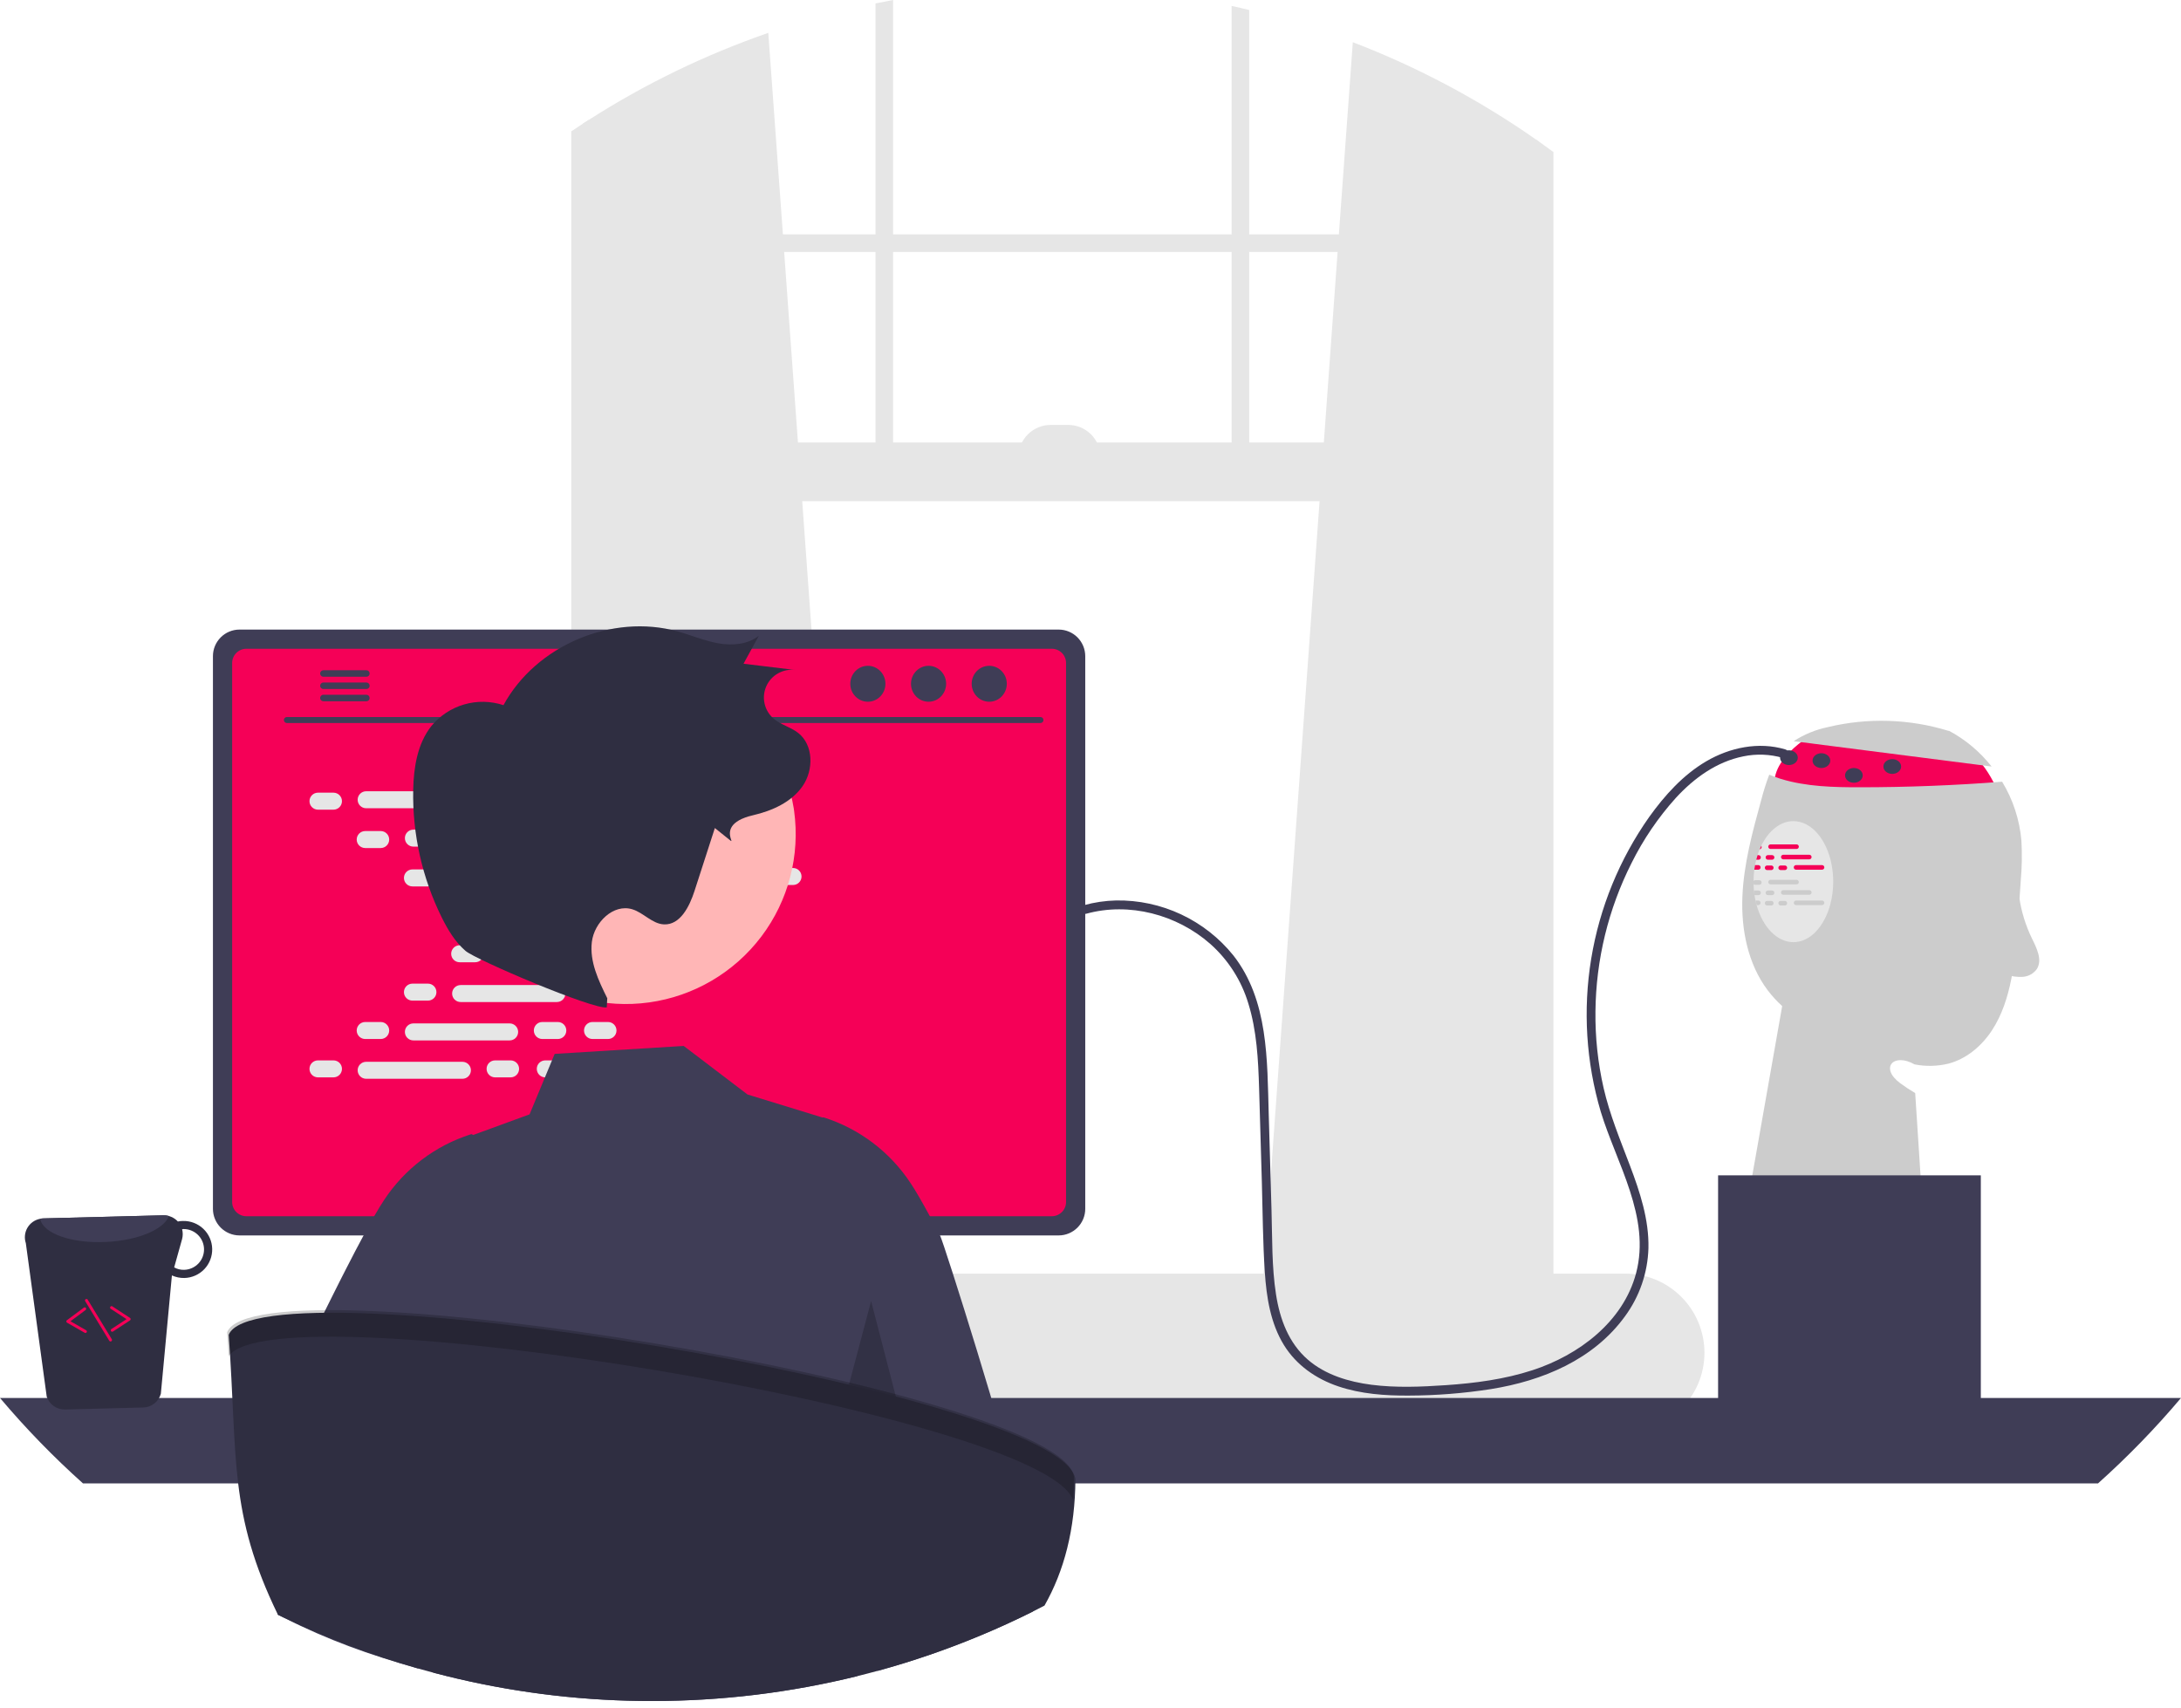 <svg width="120" height="94" viewBox="0 0 120 94" fill="none" xmlns="http://www.w3.org/2000/svg">
<g clip-path="url(#clip0_397_268)">
<path d="M99.788 40.366C99.788 40.366 96.967 41.935 97.779 43.721C98.591 45.508 110.123 44.046 110.123 44.046C110.123 44.046 109.311 41.61 107.849 41.123C106.387 40.635 99.788 40.366 99.788 40.366Z" fill="#F50057"/>
<path d="M98.688 40.784C99.255 40.415 99.886 40.155 100.547 40.015C102.755 39.48 105.066 39.552 107.235 40.224L107.196 40.191C108.12 40.679 108.932 41.356 109.578 42.178L98.688 40.784Z" fill="#CCCCCC"/>
<path d="M111.182 48.467C111.143 49.05 111.104 49.633 111.065 50.215C111.012 51.434 110.879 52.648 110.667 53.85C110.469 54.855 110.154 55.853 109.59 56.709C109.027 57.563 108.19 58.27 107.199 58.529C106.591 58.675 105.959 58.689 105.344 58.57C104.186 57.912 103.402 58.754 104.558 59.609C104.821 59.803 105.093 59.983 105.375 60.147L105.9 68.247L96.155 66.135L98.057 55.361C97.765 55.096 97.499 54.805 97.261 54.492C96.171 53.044 95.796 51.159 95.867 49.349C95.94 47.538 96.423 45.773 96.902 44.027C97.024 43.553 97.171 43.086 97.344 42.628C97.556 42.716 97.772 42.796 97.992 42.862C99.393 43.288 100.883 43.322 102.348 43.32C104.955 43.319 107.558 43.217 110.159 43.015C110.756 43.999 111.119 45.107 111.219 46.254C111.261 46.991 111.249 47.731 111.182 48.467Z" fill="#CCCCCC"/>
<path d="M69.502 70.455L84.504 71.787L84.665 71.802V7.785C84.612 7.747 84.558 7.71 84.504 7.673C81.378 5.486 77.995 3.689 74.433 2.323L73.666 12.896L73.596 13.864L72.838 24.35L72.604 27.576L69.529 70.082L69.502 70.455Z" fill="#E6E6E6"/>
<path d="M32.4 6.593C32.292 6.661 32.185 6.729 32.078 6.801V71.802L32.4 71.772L47.24 70.455L47.212 70.082L44.138 27.576L43.904 24.35L43.145 13.864L43.076 12.896L42.272 1.808C38.805 3.01 35.491 4.616 32.4 6.593Z" fill="#E6E6E6"/>
<path d="M32.078 6.801C31.862 6.94 31.646 7.083 31.433 7.228V72.688C31.433 74.324 32.403 75.695 33.699 76.044C33.911 76.101 34.129 76.13 34.349 76.13H82.555C82.774 76.13 82.992 76.101 83.204 76.044C83.685 75.91 84.122 75.649 84.467 75.287C85.126 74.583 85.485 73.652 85.471 72.688V8.366C85.204 8.17 84.936 7.975 84.665 7.785C84.612 7.747 84.558 7.71 84.504 7.673V72.688C84.505 72.899 84.48 73.109 84.43 73.314C84.201 74.28 83.445 74.988 82.555 74.988H34.349C33.274 74.988 32.4 73.957 32.4 72.688V6.593C32.293 6.661 32.185 6.729 32.078 6.801Z" fill="#E6E6E6"/>
<path d="M84.988 12.897H31.916V13.865H84.988V12.897Z" fill="#E6E6E6"/>
<path d="M68.733 0.551C68.412 0.471 68.09 0.396 67.765 0.326V26.608H68.733V0.551Z" fill="#E6E6E6"/>
<path d="M49.139 0C48.816 0.06 48.492 0.122 48.171 0.188V26.608H49.139V0Z" fill="#E6E6E6"/>
<path d="M21.511 74.436C21.511 74.992 21.617 75.542 21.825 76.057C21.904 76.257 21.999 76.45 22.109 76.635C22.25 76.877 22.415 77.104 22.599 77.314C23.007 77.779 23.51 78.152 24.073 78.407C24.637 78.662 25.249 78.794 25.867 78.794H89.424C90.58 78.794 91.688 78.335 92.504 77.518C93.322 76.701 93.78 75.593 93.78 74.438C93.78 73.282 93.322 72.174 92.504 71.357C91.688 70.54 90.58 70.082 89.424 70.082H25.867C24.713 70.083 23.605 70.542 22.789 71.358C21.972 72.174 21.513 73.281 21.511 74.436Z" fill="#E6E6E6"/>
<path d="M31.916 27.576L84.665 27.576V24.35L31.916 24.35V27.576Z" fill="#E6E6E6"/>
<path d="M60.549 25.157H56.032C56.032 24.924 56.078 24.693 56.167 24.478C56.257 24.262 56.387 24.067 56.552 23.902C56.717 23.737 56.912 23.606 57.128 23.517C57.343 23.428 57.574 23.382 57.807 23.382H58.775C59.245 23.382 59.697 23.569 60.029 23.902C60.362 24.235 60.549 24.686 60.549 25.157Z" fill="#E6E6E6"/>
<path d="M0 76.924C1.411 78.596 2.937 80.167 4.567 81.626H115.433C117.063 80.167 118.589 78.596 120 76.924H0Z" fill="#3F3D56"/>
<path d="M30.074 61.2V77.858H41.744V61.2C41.744 61.081 41.706 60.964 41.635 60.867C41.564 60.771 41.464 60.7 41.349 60.664C41.295 60.647 41.239 60.638 41.182 60.638H30.637C30.564 60.638 30.49 60.653 30.422 60.681C30.354 60.709 30.291 60.75 30.239 60.803C30.187 60.855 30.145 60.917 30.117 60.985C30.089 61.053 30.074 61.126 30.074 61.2ZM34.628 66.924C34.631 66.596 34.764 66.282 34.997 66.051C35.23 65.819 35.545 65.69 35.874 65.69C36.202 65.69 36.517 65.819 36.751 66.051C36.984 66.282 37.117 66.596 37.12 66.924V68.857C37.118 69.186 36.986 69.501 36.753 69.734C36.519 69.966 36.203 70.096 35.874 70.096C35.545 70.096 35.229 69.966 34.995 69.734C34.762 69.501 34.63 69.186 34.628 68.857V66.924Z" fill="#2F2E41"/>
<path d="M30.038 77.325V78.932C30.038 79.015 30.072 79.095 30.13 79.154C30.189 79.213 30.268 79.246 30.352 79.247H41.466C41.55 79.246 41.629 79.213 41.688 79.154C41.747 79.095 41.78 79.015 41.78 78.932V77.325H30.038Z" fill="#3F3D56"/>
<path d="M11.716 36.103V66.518C11.716 66.906 11.87 67.277 12.144 67.551C12.418 67.825 12.79 67.98 13.177 67.98H58.249C58.637 67.98 59.008 67.825 59.282 67.551C59.556 67.277 59.711 66.906 59.711 66.518V36.103C59.71 35.716 59.556 35.345 59.282 35.071C59.008 34.797 58.636 34.643 58.249 34.643H13.177C12.79 34.643 12.419 34.797 12.145 35.071C11.871 35.345 11.716 35.716 11.716 36.103Z" fill="#3F3D56"/>
<path d="M12.773 36.481V66.143C12.773 66.35 12.856 66.548 13.002 66.695C13.149 66.841 13.347 66.924 13.554 66.924H57.874C58.081 66.924 58.279 66.841 58.426 66.695C58.572 66.548 58.655 66.35 58.655 66.143V36.481C58.655 36.274 58.573 36.075 58.426 35.928C58.28 35.782 58.081 35.699 57.874 35.699H13.554C13.347 35.699 13.148 35.782 13.002 35.928C12.855 36.075 12.773 36.274 12.773 36.481Z" fill="#F50057"/>
<path d="M21.81 79.625C21.855 79.682 21.912 79.728 21.978 79.759C22.043 79.79 22.114 79.806 22.187 79.806H48.554C48.626 79.806 48.697 79.789 48.763 79.758C48.828 79.727 48.885 79.682 48.93 79.626C48.976 79.57 49.008 79.505 49.025 79.435C49.042 79.365 49.043 79.291 49.028 79.221L48.619 77.277C48.602 77.198 48.566 77.124 48.513 77.062C48.46 77.001 48.393 76.953 48.317 76.924C48.262 76.903 48.204 76.892 48.145 76.892H22.594C22.535 76.892 22.477 76.903 22.422 76.924C22.346 76.953 22.279 77.001 22.226 77.062C22.174 77.124 22.137 77.198 22.12 77.277L21.711 79.221C21.696 79.291 21.698 79.364 21.715 79.434C21.732 79.504 21.764 79.57 21.81 79.625Z" fill="#2F2E41"/>
<path d="M47.225 77.729H47.878C47.922 77.729 47.958 77.694 47.958 77.65V77.321C47.958 77.278 47.922 77.242 47.878 77.242H47.225C47.181 77.242 47.145 77.278 47.145 77.321V77.65C47.145 77.694 47.181 77.729 47.225 77.729Z" fill="#3F3D56"/>
<path d="M45.601 77.729H46.254C46.298 77.729 46.333 77.694 46.333 77.65V77.321C46.333 77.278 46.298 77.242 46.254 77.242H45.601C45.557 77.242 45.521 77.278 45.521 77.321V77.65C45.521 77.694 45.557 77.729 45.601 77.729Z" fill="#3F3D56"/>
<path d="M43.976 77.729H44.63C44.674 77.729 44.709 77.694 44.709 77.65V77.321C44.709 77.278 44.674 77.242 44.63 77.242H43.976C43.933 77.242 43.897 77.278 43.897 77.321V77.65C43.897 77.694 43.933 77.729 43.976 77.729Z" fill="#3F3D56"/>
<path d="M42.352 77.729H43.006C43.05 77.729 43.085 77.694 43.085 77.65V77.321C43.085 77.278 43.05 77.242 43.006 77.242H42.352C42.308 77.242 42.273 77.278 42.273 77.321V77.65C42.273 77.694 42.308 77.729 42.352 77.729Z" fill="#3F3D56"/>
<path d="M40.728 77.729H41.382C41.425 77.729 41.461 77.694 41.461 77.65V77.321C41.461 77.278 41.425 77.242 41.382 77.242H40.728C40.684 77.242 40.649 77.278 40.649 77.321V77.65C40.649 77.694 40.684 77.729 40.728 77.729Z" fill="#3F3D56"/>
<path d="M39.104 77.729H39.757C39.801 77.729 39.837 77.694 39.837 77.65V77.321C39.837 77.278 39.801 77.242 39.757 77.242H39.104C39.06 77.242 39.024 77.278 39.024 77.321V77.65C39.024 77.694 39.06 77.729 39.104 77.729Z" fill="#3F3D56"/>
<path d="M37.48 77.729H38.133C38.177 77.729 38.212 77.694 38.212 77.65V77.321C38.212 77.278 38.177 77.242 38.133 77.242H37.48C37.436 77.242 37.4 77.278 37.4 77.321V77.65C37.4 77.694 37.436 77.729 37.48 77.729Z" fill="#3F3D56"/>
<path d="M35.855 77.729H36.509C36.553 77.729 36.588 77.694 36.588 77.65V77.321C36.588 77.278 36.553 77.242 36.509 77.242H35.855C35.812 77.242 35.776 77.278 35.776 77.321V77.65C35.776 77.694 35.812 77.729 35.855 77.729Z" fill="#3F3D56"/>
<path d="M34.231 77.729H34.885C34.928 77.729 34.964 77.694 34.964 77.65V77.321C34.964 77.278 34.928 77.242 34.885 77.242H34.231C34.187 77.242 34.152 77.278 34.152 77.321V77.65C34.152 77.694 34.187 77.729 34.231 77.729Z" fill="#3F3D56"/>
<path d="M32.607 77.729H33.26C33.304 77.729 33.34 77.694 33.34 77.65V77.321C33.34 77.278 33.304 77.242 33.26 77.242H32.607C32.563 77.242 32.528 77.278 32.528 77.321V77.65C32.528 77.694 32.563 77.729 32.607 77.729Z" fill="#3F3D56"/>
<path d="M30.983 77.729H31.636C31.68 77.729 31.715 77.694 31.715 77.65V77.321C31.715 77.278 31.68 77.242 31.636 77.242H30.983C30.939 77.242 30.903 77.278 30.903 77.321V77.65C30.903 77.694 30.939 77.729 30.983 77.729Z" fill="#3F3D56"/>
<path d="M29.358 77.729H30.012C30.056 77.729 30.091 77.694 30.091 77.65V77.321C30.091 77.278 30.056 77.242 30.012 77.242H29.358C29.315 77.242 29.279 77.278 29.279 77.321V77.65C29.279 77.694 29.315 77.729 29.358 77.729Z" fill="#3F3D56"/>
<path d="M27.734 77.729H28.388C28.431 77.729 28.467 77.694 28.467 77.65V77.321C28.467 77.278 28.431 77.242 28.388 77.242H27.734C27.69 77.242 27.655 77.278 27.655 77.321V77.65C27.655 77.694 27.69 77.729 27.734 77.729Z" fill="#3F3D56"/>
<path d="M26.11 77.729H26.764C26.807 77.729 26.843 77.694 26.843 77.65V77.321C26.843 77.278 26.807 77.242 26.764 77.242H26.11C26.066 77.242 26.031 77.278 26.031 77.321V77.65C26.031 77.694 26.066 77.729 26.11 77.729Z" fill="#3F3D56"/>
<path d="M24.486 77.729H25.139C25.183 77.729 25.219 77.694 25.219 77.65V77.321C25.219 77.278 25.183 77.242 25.139 77.242H24.486C24.442 77.242 24.407 77.278 24.407 77.321V77.65C24.407 77.694 24.442 77.729 24.486 77.729Z" fill="#3F3D56"/>
<path d="M22.862 77.729H23.515C23.559 77.729 23.595 77.694 23.595 77.65V77.321C23.595 77.278 23.559 77.242 23.515 77.242H22.862C22.818 77.242 22.782 77.278 22.782 77.321V77.65C22.782 77.694 22.818 77.729 22.862 77.729Z" fill="#3F3D56"/>
<path d="M47.244 78.541H47.898C47.941 78.541 47.977 78.506 47.977 78.462V78.133C47.977 78.09 47.941 78.054 47.898 78.054H47.244C47.2 78.054 47.165 78.09 47.165 78.133V78.462C47.165 78.506 47.2 78.541 47.244 78.541Z" fill="#3F3D56"/>
<path d="M45.62 78.541H46.273C46.317 78.541 46.352 78.506 46.352 78.462V78.133C46.352 78.09 46.317 78.054 46.273 78.054H45.62C45.576 78.054 45.54 78.09 45.54 78.133V78.462C45.54 78.506 45.576 78.541 45.62 78.541Z" fill="#3F3D56"/>
<path d="M43.996 78.541H44.649C44.693 78.541 44.728 78.506 44.728 78.462V78.133C44.728 78.09 44.693 78.054 44.649 78.054H43.996C43.952 78.054 43.916 78.09 43.916 78.133V78.462C43.916 78.506 43.952 78.541 43.996 78.541Z" fill="#3F3D56"/>
<path d="M42.371 78.541H43.025C43.069 78.541 43.104 78.506 43.104 78.462V78.133C43.104 78.09 43.069 78.054 43.025 78.054H42.371C42.328 78.054 42.292 78.09 42.292 78.133V78.462C42.292 78.506 42.328 78.541 42.371 78.541Z" fill="#3F3D56"/>
<path d="M40.747 78.541H41.401C41.444 78.541 41.48 78.506 41.48 78.462V78.133C41.48 78.09 41.444 78.054 41.401 78.054H40.747C40.703 78.054 40.668 78.09 40.668 78.133V78.462C40.668 78.506 40.703 78.541 40.747 78.541Z" fill="#3F3D56"/>
<path d="M39.123 78.541H39.776C39.82 78.541 39.856 78.506 39.856 78.462V78.133C39.856 78.09 39.82 78.054 39.776 78.054H39.123C39.079 78.054 39.044 78.09 39.044 78.133V78.462C39.044 78.506 39.079 78.541 39.123 78.541Z" fill="#3F3D56"/>
<path d="M37.499 78.541H38.152C38.196 78.541 38.232 78.506 38.232 78.462V78.133C38.232 78.09 38.196 78.054 38.152 78.054H37.499C37.455 78.054 37.419 78.09 37.419 78.133V78.462C37.419 78.506 37.455 78.541 37.499 78.541Z" fill="#3F3D56"/>
<path d="M35.874 78.541H36.528C36.572 78.541 36.607 78.506 36.607 78.462V78.133C36.607 78.09 36.572 78.054 36.528 78.054H35.874C35.831 78.054 35.795 78.09 35.795 78.133V78.462C35.795 78.506 35.831 78.541 35.874 78.541Z" fill="#3F3D56"/>
<path d="M34.25 78.541H34.904C34.948 78.541 34.983 78.506 34.983 78.462V78.133C34.983 78.09 34.948 78.054 34.904 78.054H34.25C34.206 78.054 34.171 78.09 34.171 78.133V78.462C34.171 78.506 34.206 78.541 34.25 78.541Z" fill="#3F3D56"/>
<path d="M32.626 78.541H33.28C33.323 78.541 33.359 78.506 33.359 78.462V78.133C33.359 78.09 33.323 78.054 33.28 78.054H32.626C32.582 78.054 32.547 78.09 32.547 78.133V78.462C32.547 78.506 32.582 78.541 32.626 78.541Z" fill="#3F3D56"/>
<path d="M31.002 78.541H31.655C31.699 78.541 31.735 78.506 31.735 78.462V78.133C31.735 78.09 31.699 78.054 31.655 78.054H31.002C30.958 78.054 30.923 78.09 30.923 78.133V78.462C30.923 78.506 30.958 78.541 31.002 78.541Z" fill="#3F3D56"/>
<path d="M29.378 78.541H30.031C30.075 78.541 30.11 78.506 30.11 78.462V78.133C30.11 78.09 30.075 78.054 30.031 78.054H29.378C29.334 78.054 29.298 78.09 29.298 78.133V78.462C29.298 78.506 29.334 78.541 29.378 78.541Z" fill="#3F3D56"/>
<path d="M27.753 78.541H28.407C28.451 78.541 28.486 78.506 28.486 78.462V78.133C28.486 78.09 28.451 78.054 28.407 78.054H27.753C27.71 78.054 27.674 78.09 27.674 78.133V78.462C27.674 78.506 27.71 78.541 27.753 78.541Z" fill="#3F3D56"/>
<path d="M26.129 78.541H26.783C26.827 78.541 26.862 78.506 26.862 78.462V78.133C26.862 78.09 26.827 78.054 26.783 78.054H26.129C26.085 78.054 26.05 78.09 26.05 78.133V78.462C26.05 78.506 26.085 78.541 26.129 78.541Z" fill="#3F3D56"/>
<path d="M24.505 78.541H25.159C25.202 78.541 25.238 78.506 25.238 78.462V78.133C25.238 78.09 25.202 78.054 25.159 78.054H24.505C24.461 78.054 24.426 78.09 24.426 78.133V78.462C24.426 78.506 24.461 78.541 24.505 78.541Z" fill="#3F3D56"/>
<path d="M22.881 78.541H23.534C23.578 78.541 23.614 78.506 23.614 78.462V78.133C23.614 78.09 23.578 78.054 23.534 78.054H22.881C22.837 78.054 22.802 78.09 22.802 78.133V78.462C22.802 78.506 22.837 78.541 22.881 78.541Z" fill="#3F3D56"/>
<path d="M33.763 79.516H40.101C40.145 79.516 40.181 79.48 40.181 79.437V79.108C40.181 79.064 40.145 79.029 40.101 79.029H33.763C33.719 79.029 33.684 79.064 33.684 79.108V79.437C33.684 79.48 33.719 79.516 33.763 79.516Z" fill="#3F3D56"/>
<path d="M15.781 39.785H57.251C57.294 39.784 57.335 39.766 57.365 39.735C57.395 39.704 57.412 39.663 57.412 39.62C57.412 39.577 57.395 39.535 57.365 39.504C57.335 39.473 57.294 39.456 57.251 39.455H15.781C15.738 39.456 15.697 39.473 15.667 39.504C15.637 39.535 15.62 39.577 15.62 39.62C15.62 39.663 15.637 39.704 15.667 39.735C15.697 39.766 15.738 39.784 15.781 39.785Z" fill="#3F3D56"/>
<path d="M54.428 38.613C54.962 38.613 55.395 38.17 55.395 37.625C55.395 37.079 54.962 36.637 54.428 36.637C53.894 36.637 53.462 37.079 53.462 37.625C53.462 38.17 53.894 38.613 54.428 38.613Z" fill="#3F3D56"/>
<path d="M51.089 38.613C51.623 38.613 52.056 38.17 52.056 37.625C52.056 37.079 51.623 36.637 51.089 36.637C50.556 36.637 50.123 37.079 50.123 37.625C50.123 38.17 50.556 38.613 51.089 38.613Z" fill="#3F3D56"/>
<path d="M47.751 38.613C48.284 38.613 48.717 38.17 48.717 37.625C48.717 37.079 48.284 36.637 47.751 36.637C47.217 36.637 46.784 37.079 46.784 37.625C46.784 38.17 47.217 38.613 47.751 38.613Z" fill="#3F3D56"/>
<path d="M17.615 37.061C17.614 37.085 17.619 37.108 17.628 37.129C17.637 37.151 17.65 37.171 17.666 37.187C17.683 37.204 17.702 37.217 17.724 37.226C17.745 37.235 17.768 37.24 17.792 37.24H20.163C20.21 37.239 20.255 37.219 20.287 37.186C20.32 37.152 20.338 37.107 20.338 37.06C20.338 37.014 20.32 36.968 20.287 36.935C20.255 36.901 20.21 36.882 20.163 36.881H17.792C17.744 36.882 17.699 36.901 17.666 36.935C17.633 36.968 17.614 37.014 17.615 37.061Z" fill="#3F3D56"/>
<path d="M17.615 37.735C17.614 37.759 17.619 37.782 17.628 37.803C17.637 37.825 17.65 37.845 17.666 37.861C17.683 37.878 17.702 37.891 17.724 37.9C17.745 37.909 17.768 37.914 17.792 37.914H20.163C20.21 37.913 20.255 37.894 20.287 37.86C20.32 37.827 20.339 37.782 20.339 37.734C20.339 37.688 20.32 37.642 20.287 37.609C20.255 37.575 20.21 37.556 20.163 37.555H17.792C17.744 37.556 17.699 37.575 17.666 37.609C17.633 37.642 17.614 37.688 17.615 37.735Z" fill="#3F3D56"/>
<path d="M17.615 38.408C17.614 38.455 17.633 38.501 17.666 38.534C17.699 38.568 17.744 38.587 17.792 38.588H20.163C20.21 38.587 20.255 38.568 20.287 38.534C20.32 38.501 20.338 38.456 20.338 38.409C20.338 38.362 20.32 38.317 20.287 38.283C20.255 38.25 20.21 38.23 20.163 38.229H17.792C17.768 38.229 17.745 38.234 17.724 38.243C17.702 38.252 17.683 38.265 17.666 38.282C17.65 38.298 17.637 38.318 17.628 38.34C17.619 38.361 17.614 38.384 17.615 38.408Z" fill="#3F3D56"/>
<path d="M18.347 43.617H17.495C17.237 43.617 17.028 43.827 17.028 44.085C17.028 44.343 17.237 44.553 17.495 44.553H18.347C18.606 44.553 18.815 44.343 18.815 44.085C18.815 43.827 18.606 43.617 18.347 43.617Z" fill="#E6E6E6"/>
<path d="M28.093 43.617H27.241C26.982 43.617 26.773 43.827 26.773 44.085C26.773 44.343 26.982 44.553 27.241 44.553H28.093C28.351 44.553 28.561 44.343 28.561 44.085C28.561 43.827 28.351 43.617 28.093 43.617Z" fill="#E6E6E6"/>
<path d="M30.854 43.617H30.002C29.744 43.617 29.534 43.827 29.534 44.085C29.534 44.343 29.744 44.553 30.002 44.553H30.854C31.112 44.553 31.322 44.343 31.322 44.085C31.322 43.827 31.112 43.617 30.854 43.617Z" fill="#E6E6E6"/>
<path d="M25.442 43.539H20.146C19.888 43.539 19.678 43.749 19.678 44.007C19.678 44.265 19.888 44.475 20.146 44.475H25.442C25.7 44.475 25.91 44.265 25.91 44.007C25.91 43.749 25.7 43.539 25.442 43.539Z" fill="#E6E6E6"/>
<path d="M38.436 43.539H33.14C32.881 43.539 32.672 43.749 32.672 44.007C32.672 44.265 32.881 44.475 33.14 44.475H38.436C38.694 44.475 38.903 44.265 38.903 44.007C38.903 43.749 38.694 43.539 38.436 43.539Z" fill="#E6E6E6"/>
<path d="M20.946 45.729H20.094C19.836 45.729 19.626 45.938 19.626 46.196C19.626 46.455 19.836 46.664 20.094 46.664H20.946C21.204 46.664 21.414 46.455 21.414 46.196C21.414 45.938 21.204 45.729 20.946 45.729Z" fill="#E6E6E6"/>
<path d="M30.691 45.729H29.839C29.581 45.729 29.372 45.938 29.372 46.196C29.372 46.455 29.581 46.664 29.839 46.664H30.691C30.95 46.664 31.159 46.455 31.159 46.196C31.159 45.938 30.95 45.729 30.691 45.729Z" fill="#E6E6E6"/>
<path d="M33.453 45.729H32.6C32.342 45.729 32.133 45.938 32.133 46.196C32.133 46.455 32.342 46.664 32.6 46.664H33.453C33.711 46.664 33.92 46.455 33.92 46.196C33.92 45.938 33.711 45.729 33.453 45.729Z" fill="#E6E6E6"/>
<path d="M28.041 45.651H22.745C22.486 45.651 22.277 45.86 22.277 46.118C22.277 46.377 22.486 46.586 22.745 46.586H28.041C28.299 46.586 28.509 46.377 28.509 46.118C28.509 45.86 28.299 45.651 28.041 45.651Z" fill="#E6E6E6"/>
<path d="M41.034 45.651H35.739C35.48 45.651 35.271 45.86 35.271 46.118C35.271 46.377 35.48 46.586 35.739 46.586H41.034C41.293 46.586 41.502 46.377 41.502 46.118C41.502 45.86 41.293 45.651 41.034 45.651Z" fill="#E6E6E6"/>
<path d="M23.545 47.84H22.693C22.434 47.84 22.225 48.05 22.225 48.308C22.225 48.566 22.434 48.776 22.693 48.776H23.545C23.803 48.776 24.013 48.566 24.013 48.308C24.013 48.05 23.803 47.84 23.545 47.84Z" fill="#E6E6E6"/>
<path d="M33.29 47.84H32.438C32.18 47.84 31.97 48.05 31.97 48.308C31.97 48.566 32.18 48.776 32.438 48.776H33.29C33.548 48.776 33.758 48.566 33.758 48.308C33.758 48.05 33.548 47.84 33.29 47.84Z" fill="#E6E6E6"/>
<path d="M36.051 47.84H35.199C34.941 47.84 34.731 48.05 34.731 48.308C34.731 48.566 34.941 48.776 35.199 48.776H36.051C36.31 48.776 36.519 48.566 36.519 48.308C36.519 48.05 36.31 47.84 36.051 47.84Z" fill="#E6E6E6"/>
<path d="M30.64 47.762H25.344C25.085 47.762 24.876 47.971 24.876 48.23C24.876 48.488 25.085 48.698 25.344 48.698H30.64C30.898 48.698 31.107 48.488 31.107 48.23C31.107 47.971 30.898 47.762 30.64 47.762Z" fill="#E6E6E6"/>
<path d="M43.633 47.762H38.337C38.079 47.762 37.87 47.971 37.87 48.23C37.87 48.488 38.079 48.698 38.337 48.698H43.633C43.892 48.698 44.101 48.488 44.101 48.23C44.101 47.971 43.892 47.762 43.633 47.762Z" fill="#E6E6E6"/>
<path d="M26.144 49.952H25.292C25.033 49.952 24.824 50.161 24.824 50.419C24.824 50.678 25.033 50.887 25.292 50.887H26.144C26.402 50.887 26.611 50.678 26.611 50.419C26.611 50.161 26.402 49.952 26.144 49.952Z" fill="#E6E6E6"/>
<path d="M35.889 49.952H35.037C34.779 49.952 34.569 50.161 34.569 50.419C34.569 50.678 34.779 50.887 35.037 50.887H35.889C36.147 50.887 36.357 50.678 36.357 50.419C36.357 50.161 36.147 49.952 35.889 49.952Z" fill="#E6E6E6"/>
<path d="M38.65 49.952H37.798C37.54 49.952 37.33 50.161 37.33 50.419C37.33 50.678 37.54 50.887 37.798 50.887H38.65C38.908 50.887 39.118 50.678 39.118 50.419C39.118 50.161 38.908 49.952 38.65 49.952Z" fill="#E6E6E6"/>
<path d="M33.238 49.873H27.942C27.684 49.873 27.474 50.083 27.474 50.341C27.474 50.6 27.684 50.809 27.942 50.809H33.238C33.496 50.809 33.706 50.6 33.706 50.341C33.706 50.083 33.496 49.873 33.238 49.873Z" fill="#E6E6E6"/>
<path d="M28.093 58.348H27.241C26.982 58.348 26.773 58.557 26.773 58.815C26.773 59.074 26.982 59.283 27.241 59.283H28.093C28.351 59.283 28.561 59.074 28.561 58.815C28.561 58.557 28.351 58.348 28.093 58.348Z" fill="#E6E6E6"/>
<path d="M30.854 58.348H30.002C29.744 58.348 29.534 58.557 29.534 58.815C29.534 59.074 29.744 59.283 30.002 59.283H30.854C31.112 59.283 31.322 59.074 31.322 58.815C31.322 58.557 31.112 58.348 30.854 58.348Z" fill="#E6E6E6"/>
<path d="M38.436 58.426H33.14C32.881 58.426 32.672 58.635 32.672 58.893C32.672 59.152 32.881 59.361 33.14 59.361H38.436C38.694 59.361 38.903 59.152 38.903 58.893C38.903 58.635 38.694 58.426 38.436 58.426Z" fill="#E6E6E6"/>
<path d="M18.347 58.348H17.495C17.237 58.348 17.028 58.557 17.028 58.815C17.028 59.074 17.237 59.283 17.495 59.283H18.347C18.606 59.283 18.815 59.074 18.815 58.815C18.815 58.557 18.606 58.348 18.347 58.348Z" fill="#E6E6E6"/>
<path d="M25.442 58.426H20.146C19.888 58.426 19.678 58.635 19.678 58.893C19.678 59.152 19.888 59.361 20.146 59.361H25.442C25.7 59.361 25.91 59.152 25.91 58.893C25.91 58.635 25.7 58.426 25.442 58.426Z" fill="#E6E6E6"/>
<path d="M20.946 56.236H20.094C19.836 56.236 19.626 56.446 19.626 56.704C19.626 56.962 19.836 57.172 20.094 57.172H20.946C21.204 57.172 21.414 56.962 21.414 56.704C21.414 56.446 21.204 56.236 20.946 56.236Z" fill="#E6E6E6"/>
<path d="M30.691 56.236H29.839C29.581 56.236 29.372 56.446 29.372 56.704C29.372 56.962 29.581 57.172 29.839 57.172H30.691C30.95 57.172 31.159 56.962 31.159 56.704C31.159 56.446 30.95 56.236 30.691 56.236Z" fill="#E6E6E6"/>
<path d="M33.453 56.236H32.6C32.342 56.236 32.133 56.446 32.133 56.704C32.133 56.962 32.342 57.172 32.6 57.172H33.453C33.711 57.172 33.92 56.962 33.92 56.704C33.92 56.446 33.711 56.236 33.453 56.236Z" fill="#E6E6E6"/>
<path d="M28.041 56.314H22.745C22.486 56.314 22.277 56.524 22.277 56.782C22.277 57.04 22.486 57.25 22.745 57.25H28.041C28.299 57.25 28.509 57.04 28.509 56.782C28.509 56.524 28.299 56.314 28.041 56.314Z" fill="#E6E6E6"/>
<path d="M23.545 54.125H22.693C22.434 54.125 22.225 54.334 22.225 54.593C22.225 54.851 22.434 55.06 22.693 55.06H23.545C23.803 55.06 24.013 54.851 24.013 54.593C24.013 54.334 23.803 54.125 23.545 54.125Z" fill="#E6E6E6"/>
<path d="M33.29 54.125H32.438C32.18 54.125 31.97 54.334 31.97 54.593C31.97 54.851 32.18 55.06 32.438 55.06H33.29C33.548 55.06 33.758 54.851 33.758 54.593C33.758 54.334 33.548 54.125 33.29 54.125Z" fill="#E6E6E6"/>
<path d="M36.051 54.125H35.199C34.941 54.125 34.731 54.334 34.731 54.593C34.731 54.851 34.941 55.06 35.199 55.06H36.051C36.31 55.06 36.519 54.851 36.519 54.593C36.519 54.334 36.31 54.125 36.051 54.125Z" fill="#E6E6E6"/>
<path d="M30.64 54.203H25.344C25.085 54.203 24.876 54.412 24.876 54.67C24.876 54.929 25.085 55.138 25.344 55.138H30.64C30.898 55.138 31.107 54.929 31.107 54.67C31.107 54.412 30.898 54.203 30.64 54.203Z" fill="#E6E6E6"/>
<path d="M26.144 52.013H25.292C25.033 52.013 24.824 52.223 24.824 52.481C24.824 52.739 25.033 52.949 25.292 52.949H26.144C26.402 52.949 26.611 52.739 26.611 52.481C26.611 52.223 26.402 52.013 26.144 52.013Z" fill="#E6E6E6"/>
<path d="M35.889 52.013H35.037C34.779 52.013 34.569 52.223 34.569 52.481C34.569 52.739 34.779 52.949 35.037 52.949H35.889C36.147 52.949 36.357 52.739 36.357 52.481C36.357 52.223 36.147 52.013 35.889 52.013Z" fill="#E6E6E6"/>
<path d="M38.65 52.013H37.798C37.54 52.013 37.33 52.223 37.33 52.481C37.33 52.739 37.54 52.949 37.798 52.949H38.65C38.908 52.949 39.118 52.739 39.118 52.481C39.118 52.223 38.908 52.013 38.65 52.013Z" fill="#E6E6E6"/>
<path d="M33.238 52.091H27.942C27.684 52.091 27.474 52.301 27.474 52.559C27.474 52.817 27.684 53.027 27.942 53.027H33.238C33.496 53.027 33.706 52.817 33.706 52.559C33.706 52.301 33.496 52.091 33.238 52.091Z" fill="#E6E6E6"/>
<path d="M15.284 88.851C15.383 88.901 15.484 88.952 15.583 89C18.149 90.284 20.202 91.013 23.01 91.812C23.247 89.164 23.476 84.511 23.699 81.626C23.757 80.878 23.816 80.249 23.873 79.806C23.887 79.57 23.935 79.337 24.016 79.115L24.006 79.806L23.982 81.626L23.84 92.039C27.333 92.963 30.922 93.481 34.534 93.581C34.722 93.585 34.907 93.589 35.086 93.592C35.15 93.594 35.211 93.595 35.273 93.595C35.476 93.597 35.677 93.599 35.88 93.599C39.687 93.601 43.48 93.141 47.175 92.229C47.096 89.609 47.016 85.008 46.94 81.626C46.923 80.965 46.909 80.35 46.893 79.806C46.862 78.643 46.829 77.805 46.798 77.524C46.826 77.573 46.847 77.626 46.862 77.681C47.012 78.382 47.115 79.091 47.169 79.806C47.226 80.35 47.282 80.965 47.339 81.626C47.641 85.14 47.956 89.916 48.281 91.942C50.215 91.414 52.112 90.761 53.961 89.988C54.936 89.582 55.893 89.144 56.833 88.674C56.654 87.504 56.467 86.194 56.276 84.834C56.126 83.78 55.972 82.697 55.814 81.626C55.571 79.973 51.95 68.418 51.721 67.98C51.525 67.605 51.338 67.251 51.161 66.924C50.732 66.131 50.368 65.5 50.099 65.1C48.972 63.39 47.294 62.117 45.343 61.493L45.294 61.48L45.26 61.494L41.939 60.474L41.453 60.325L41.127 60.224L39.977 59.349L39.351 58.873L38.765 58.426L37.618 57.554L30.519 57.991L29.137 61.319L26.041 62.451L25.987 62.427L25.94 62.407L25.892 62.42C23.942 63.045 22.264 64.318 21.136 66.028C20.983 66.257 20.798 66.559 20.588 66.924C20.41 67.234 20.215 67.588 20.004 67.98C19.703 68.537 19.375 69.165 19.028 69.846C18.951 69.995 18.873 70.148 18.795 70.302C18.651 70.588 18.504 70.88 18.355 71.178C18.009 71.868 17.652 72.589 17.295 73.322C16.984 73.957 16.671 75.263 16.362 76.924C16.107 78.305 15.854 79.932 15.609 81.626C15.287 83.822 15.63 86.452 15.339 88.472C15.321 88.601 15.302 88.726 15.284 88.851Z" fill="#3F3D56"/>
<path opacity="0.2" d="M49.309 76.917L47.929 71.591L46.711 76.187L49.309 76.917Z" fill="black"/>
<path d="M12.584 73.447C13.078 80.249 12.566 83.244 15.292 88.853C17.772 90.066 20.355 91.056 23.01 91.812C23.286 91.89 23.563 91.966 23.84 92.039C27.333 92.963 30.922 93.481 34.534 93.581C34.722 93.585 34.907 93.589 35.086 93.592C35.15 93.594 35.211 93.595 35.273 93.595C35.476 93.597 35.677 93.598 35.88 93.598C39.687 93.601 43.48 93.141 47.175 92.229C47.545 92.138 47.914 92.042 48.281 91.942C50.215 91.414 52.112 90.761 53.961 89.988C54.936 89.582 55.893 89.144 56.833 88.674C57.045 88.567 57.258 88.459 57.468 88.349C58.545 86.455 59.157 84.152 59.17 81.384C58.425 76.616 14.231 69.334 12.584 73.447Z" fill="#2F2E41"/>
<path opacity="0.2" d="M12.586 74.612C12.56 74.191 12.532 73.756 12.499 73.303C14.146 69.19 58.34 76.472 59.085 81.24C59.083 81.677 59.064 82.102 59.033 82.516C57.227 77.809 15.243 70.889 12.586 74.612Z" fill="black"/>
<path d="M2.571 76.855C2.643 77.064 2.778 77.244 2.959 77.371C3.139 77.497 3.355 77.563 3.575 77.559L7.878 77.448C8.1 77.444 8.315 77.368 8.49 77.231C8.665 77.095 8.791 76.906 8.85 76.692L9.458 70.181C9.674 70.279 9.91 70.327 10.147 70.322C10.563 70.311 10.957 70.136 11.244 69.835C11.53 69.533 11.685 69.13 11.675 68.714C11.665 68.298 11.489 67.903 11.188 67.617C10.887 67.33 10.484 67.175 10.068 67.185C9.973 67.184 9.879 67.194 9.786 67.214C9.685 67.105 9.563 67.018 9.426 66.96C9.29 66.901 9.143 66.871 8.994 66.873L2.376 67.043C2.321 67.045 2.266 67.052 2.212 67.064C2.067 67.091 1.93 67.149 1.809 67.233C1.688 67.318 1.586 67.428 1.511 67.555C1.436 67.682 1.389 67.824 1.374 67.971C1.358 68.117 1.374 68.266 1.421 68.406L2.571 76.855ZM9.583 69.739L10.017 68.187C10.066 68.008 10.067 67.819 10.02 67.639C10.041 67.639 10.059 67.629 10.081 67.629C10.378 67.623 10.665 67.735 10.88 67.94C11.094 68.145 11.219 68.428 11.226 68.725C11.233 69.022 11.122 69.31 10.917 69.525C10.712 69.74 10.43 69.865 10.133 69.873C9.941 69.879 9.751 69.833 9.583 69.739Z" fill="#2F2E41"/>
<path d="M2.212 67.064C2.353 67.87 3.939 68.437 5.845 68.338C7.598 68.257 9.031 67.642 9.294 66.912C9.197 66.884 9.096 66.87 8.994 66.872L2.376 67.043C2.321 67.045 2.266 67.052 2.212 67.064Z" fill="#3F3D56"/>
<path d="M6.194 73.278C6.203 73.275 6.211 73.272 6.219 73.267L7.153 72.655C7.165 72.648 7.174 72.638 7.18 72.626C7.187 72.614 7.19 72.601 7.19 72.587C7.19 72.574 7.187 72.56 7.18 72.549C7.174 72.537 7.165 72.527 7.153 72.519L6.182 71.883C6.173 71.877 6.163 71.873 6.153 71.871C6.142 71.869 6.131 71.869 6.121 71.871C6.11 71.873 6.101 71.878 6.092 71.884C6.083 71.89 6.075 71.897 6.069 71.906C6.064 71.915 6.06 71.925 6.058 71.936C6.056 71.946 6.056 71.957 6.058 71.968C6.06 71.978 6.064 71.988 6.07 71.997C6.076 72.005 6.084 72.013 6.093 72.019L6.961 72.587L6.13 73.131C6.114 73.141 6.102 73.157 6.097 73.176C6.091 73.194 6.092 73.214 6.1 73.231C6.108 73.249 6.121 73.263 6.139 73.272C6.156 73.28 6.176 73.282 6.194 73.278Z" fill="#F50057"/>
<path d="M4.718 73.346C4.734 73.342 4.748 73.333 4.759 73.321C4.77 73.309 4.777 73.294 4.779 73.278C4.781 73.262 4.779 73.246 4.771 73.231C4.764 73.217 4.753 73.204 4.739 73.197L3.878 72.703L4.71 72.084C4.719 72.078 4.726 72.07 4.731 72.061C4.737 72.052 4.74 72.041 4.742 72.031C4.744 72.02 4.743 72.01 4.74 71.999C4.738 71.989 4.733 71.979 4.727 71.971C4.721 71.962 4.713 71.955 4.703 71.95C4.694 71.944 4.684 71.94 4.674 71.939C4.663 71.937 4.652 71.938 4.642 71.94C4.632 71.943 4.622 71.948 4.613 71.954L3.681 72.646C3.67 72.654 3.662 72.665 3.656 72.677C3.65 72.689 3.648 72.703 3.649 72.716C3.649 72.73 3.654 72.743 3.661 72.754C3.668 72.766 3.678 72.775 3.689 72.782L4.658 73.337C4.676 73.348 4.698 73.351 4.718 73.346Z" fill="#F50057"/>
<path d="M6.102 73.814C6.109 73.812 6.117 73.808 6.124 73.804C6.133 73.799 6.141 73.791 6.147 73.783C6.153 73.774 6.158 73.764 6.161 73.754C6.163 73.744 6.163 73.733 6.162 73.722C6.16 73.712 6.157 73.702 6.151 73.692L4.826 71.515C4.815 71.496 4.797 71.483 4.776 71.478C4.755 71.473 4.733 71.477 4.715 71.488C4.697 71.499 4.683 71.517 4.678 71.538C4.673 71.559 4.676 71.581 4.688 71.599L6.012 73.777C6.021 73.792 6.035 73.803 6.051 73.81C6.067 73.817 6.085 73.818 6.102 73.814Z" fill="#F50057"/>
<path d="M108.986 64.674H94.531V77.343H108.986V64.674Z" fill="#3F3D56"/>
<path d="M111.129 46.978C110.861 48.566 111.096 50.199 111.802 51.646C112.063 52.179 112.386 52.821 112.068 53.321C111.979 53.446 111.863 53.55 111.729 53.624C111.594 53.699 111.445 53.742 111.291 53.752C110.984 53.768 110.677 53.728 110.384 53.634" fill="#CCCCCC"/>
<path d="M98.429 42.097C98.698 42.097 98.916 41.916 98.916 41.691C98.916 41.467 98.698 41.285 98.429 41.285C98.16 41.285 97.941 41.467 97.941 41.691C97.941 41.916 98.16 42.097 98.429 42.097Z" fill="#3F3D56"/>
<path d="M100.215 42.26C100.484 42.26 100.703 42.078 100.703 41.854C100.703 41.629 100.484 41.447 100.215 41.447C99.946 41.447 99.728 41.629 99.728 41.854C99.728 42.078 99.946 42.26 100.215 42.26Z" fill="#3F3D56"/>
<path d="M102.002 43.072C102.271 43.072 102.489 42.89 102.489 42.666C102.489 42.441 102.271 42.26 102.002 42.26C101.733 42.26 101.515 42.441 101.515 42.666C101.515 42.89 101.733 43.072 102.002 43.072Z" fill="#3F3D56"/>
<path d="M104.113 42.584C104.382 42.584 104.601 42.403 104.601 42.178C104.601 41.954 104.382 41.772 104.113 41.772C103.844 41.772 103.626 41.954 103.626 42.178C103.626 42.403 103.844 42.584 104.113 42.584Z" fill="#3F3D56"/>
<path d="M59.76 50.281C62.127 49.624 64.763 50.328 66.591 51.94C67.578 52.817 68.302 53.95 68.683 55.213C69.15 56.717 69.227 58.303 69.276 59.866C69.33 61.595 69.377 63.323 69.428 65.052C69.476 66.7 69.481 68.356 69.591 70.001C69.683 71.382 69.904 72.815 70.643 74.013C71.329 75.123 72.411 75.873 73.634 76.286C74.874 76.704 76.21 76.802 77.51 76.793C79.024 76.789 80.535 76.669 82.03 76.436C84.871 75.981 87.676 74.82 89.411 72.426C90.209 71.338 90.658 70.034 90.698 68.685C90.734 67.114 90.232 65.592 89.682 64.141C89.147 62.728 88.568 61.337 88.229 59.86C87.915 58.478 87.765 57.063 87.783 55.646C87.812 52.811 88.491 50.02 89.769 47.489C90.416 46.188 91.236 44.982 92.208 43.903C93.21 42.813 94.45 41.913 95.925 41.618C96.645 41.469 97.391 41.499 98.097 41.705C98.398 41.795 98.526 41.325 98.226 41.236C96.765 40.798 95.177 41.131 93.881 41.89C92.607 42.637 91.6 43.757 90.746 44.945C89.104 47.274 88.011 49.945 87.549 52.756C87.087 55.568 87.267 58.448 88.077 61.18C88.945 64.021 90.831 66.978 90.02 70.052C89.311 72.742 86.854 74.571 84.317 75.397C82.777 75.898 81.163 76.11 79.552 76.22C78.192 76.312 76.813 76.371 75.456 76.197C74.21 76.036 72.928 75.655 71.962 74.819C70.903 73.902 70.418 72.584 70.208 71.232C69.969 69.702 70.004 68.124 69.959 66.58L69.806 61.311C69.719 58.335 69.794 55.036 67.858 52.57C67.084 51.609 66.1 50.838 64.983 50.314C63.866 49.79 62.644 49.528 61.41 49.548C60.808 49.562 60.211 49.65 59.631 49.811C59.57 49.83 59.52 49.871 59.49 49.927C59.459 49.982 59.452 50.047 59.469 50.108C59.485 50.169 59.525 50.221 59.58 50.253C59.634 50.285 59.699 50.295 59.76 50.281Z" fill="#3F3D56"/>
<path d="M25.17 47.198C25.515 49.652 26.82 51.869 28.798 53.362C30.777 54.854 33.267 55.5 35.721 55.158C38.176 54.815 40.394 53.512 41.889 51.535C43.383 49.558 44.032 47.069 43.692 44.614L43.673 44.481C43.278 42.059 41.946 39.89 39.966 38.441C37.985 36.993 35.514 36.38 33.087 36.737C30.659 37.093 28.468 38.39 26.988 40.347C25.507 42.304 24.855 44.764 25.173 47.198L25.17 47.198Z" fill="#FFB6B6"/>
<path d="M33.413 54.93C32.929 53.956 32.433 52.91 32.564 51.831C32.695 50.752 33.75 49.717 34.79 50.034C35.412 50.224 35.883 50.836 36.533 50.865C37.426 50.905 37.935 49.881 38.211 49.03L39.332 45.563C41.494 47.262 38.755 45.481 41.434 44.859C42.485 44.615 43.546 44.143 44.16 43.256C44.774 42.369 44.765 40.996 43.917 40.33C43.501 40.003 42.948 39.88 42.551 39.531C42.304 39.315 42.133 39.025 42.065 38.704C41.995 38.383 42.032 38.049 42.167 37.75C42.303 37.452 42.532 37.204 42.819 37.046C43.106 36.887 43.437 36.825 43.762 36.868L40.909 36.522L41.753 34.982C41.143 35.467 40.291 35.534 39.523 35.399C38.755 35.263 38.032 34.95 37.28 34.742C33.673 33.742 29.491 35.515 27.701 38.802C26.998 38.57 26.242 38.557 25.532 38.764C24.822 38.972 24.191 39.391 23.724 39.964C22.964 40.936 22.761 42.23 22.735 43.463C22.688 45.895 23.226 48.303 24.305 50.483C24.641 51.16 25.038 51.825 25.61 52.321C26.181 52.816 32.638 55.562 33.383 55.432" fill="#2F2E41"/>
<path d="M100.865 48.513C100.866 48.934 100.812 49.354 100.704 49.762V49.764C100.703 49.772 100.699 49.78 100.698 49.788C100.37 50.995 99.587 51.843 98.672 51.843C97.763 51.843 96.983 51.001 96.65 49.804C96.627 49.721 96.608 49.638 96.59 49.552C96.567 49.456 96.549 49.358 96.535 49.255C96.522 49.174 96.512 49.091 96.504 49.007C96.493 48.89 96.484 48.773 96.483 48.651V48.649C96.48 48.604 96.48 48.558 96.48 48.513V48.472L96.481 48.471C96.481 48.265 96.495 48.059 96.522 47.855C96.533 47.769 96.546 47.686 96.562 47.603C96.582 47.503 96.603 47.404 96.629 47.306C96.65 47.22 96.674 47.137 96.701 47.054C96.736 46.944 96.775 46.837 96.819 46.734C96.847 46.668 96.876 46.603 96.905 46.539C97.305 45.718 97.948 45.183 98.672 45.183C99.674 45.183 100.519 46.205 100.781 47.598C100.784 47.62 100.789 47.641 100.79 47.662V47.663C100.84 47.944 100.865 48.228 100.865 48.513Z" fill="#E6E6E6"/>
<path d="M96.926 46.611C96.925 46.641 96.914 46.669 96.895 46.692C96.875 46.714 96.848 46.729 96.819 46.734C96.847 46.668 96.876 46.603 96.905 46.539C96.919 46.561 96.926 46.586 96.926 46.611Z" fill="#F50057"/>
<path d="M98.847 46.463H97.417C97.347 46.463 97.291 46.52 97.291 46.589C97.291 46.659 97.347 46.715 97.417 46.715H98.847C98.916 46.715 98.973 46.659 98.973 46.589C98.973 46.52 98.916 46.463 98.847 46.463Z" fill="#F50057"/>
<path d="M96.882 47.179C96.882 47.213 96.869 47.245 96.845 47.269C96.822 47.293 96.789 47.306 96.756 47.306H96.629C96.65 47.22 96.674 47.137 96.701 47.054H96.756C96.789 47.054 96.821 47.067 96.845 47.091C96.868 47.114 96.882 47.146 96.882 47.179Z" fill="#F50057"/>
<path d="M97.502 47.054H97.272C97.202 47.054 97.145 47.11 97.145 47.18C97.145 47.25 97.202 47.306 97.272 47.306H97.502C97.571 47.306 97.628 47.25 97.628 47.18C97.628 47.11 97.571 47.054 97.502 47.054Z" fill="#F50057"/>
<path d="M99.548 47.033H98.119C98.049 47.033 97.992 47.089 97.992 47.159C97.992 47.229 98.049 47.285 98.119 47.285H99.548C99.618 47.285 99.674 47.229 99.674 47.159C99.674 47.089 99.618 47.033 99.548 47.033Z" fill="#F50057"/>
<path d="M97.458 47.624H97.228C97.158 47.624 97.102 47.68 97.102 47.75C97.102 47.82 97.158 47.876 97.228 47.876H97.458C97.528 47.876 97.584 47.82 97.584 47.75C97.584 47.68 97.528 47.624 97.458 47.624Z" fill="#F50057"/>
<path d="M98.203 47.624H97.973C97.903 47.624 97.847 47.68 97.847 47.75C97.847 47.82 97.903 47.876 97.973 47.876H98.203C98.273 47.876 98.329 47.82 98.329 47.75C98.329 47.68 98.273 47.624 98.203 47.624Z" fill="#F50057"/>
<path d="M96.869 47.728C96.869 47.762 96.856 47.794 96.832 47.818C96.808 47.842 96.776 47.855 96.743 47.855H96.522C96.533 47.769 96.546 47.686 96.562 47.603H96.743C96.759 47.603 96.776 47.606 96.791 47.612C96.806 47.619 96.82 47.628 96.832 47.639C96.844 47.651 96.853 47.665 96.86 47.68C96.866 47.695 96.869 47.712 96.869 47.728Z" fill="#F50057"/>
<path d="M100.249 47.603H98.82C98.75 47.603 98.694 47.659 98.694 47.729C98.694 47.799 98.75 47.855 98.82 47.855H100.249C100.319 47.855 100.376 47.799 100.376 47.729C100.376 47.659 100.319 47.603 100.249 47.603Z" fill="#F50057"/>
<path d="M96.926 48.56C96.926 48.577 96.923 48.593 96.916 48.608C96.91 48.623 96.901 48.637 96.889 48.649C96.877 48.66 96.863 48.67 96.848 48.676C96.832 48.682 96.816 48.685 96.8 48.685H96.571C96.538 48.685 96.507 48.673 96.483 48.651V48.649C96.48 48.604 96.48 48.558 96.48 48.513V48.472L96.481 48.471C96.493 48.459 96.507 48.449 96.522 48.443C96.537 48.437 96.554 48.433 96.571 48.433H96.8C96.833 48.433 96.865 48.447 96.889 48.47C96.913 48.494 96.926 48.526 96.926 48.56Z" fill="#CCCCCC"/>
<path d="M98.847 48.412H97.417C97.347 48.412 97.291 48.468 97.291 48.538C97.291 48.608 97.347 48.664 97.417 48.664H98.847C98.916 48.664 98.973 48.608 98.973 48.538C98.973 48.468 98.916 48.412 98.847 48.412Z" fill="#CCCCCC"/>
<path d="M96.882 49.128C96.882 49.162 96.869 49.194 96.845 49.218C96.821 49.242 96.789 49.255 96.756 49.255H96.535C96.522 49.174 96.512 49.091 96.504 49.007C96.511 49.004 96.519 49.003 96.527 49.003H96.756C96.789 49.003 96.821 49.016 96.845 49.04C96.868 49.063 96.882 49.095 96.882 49.128Z" fill="#CCCCCC"/>
<path d="M97.502 49.003H97.272C97.202 49.003 97.145 49.059 97.145 49.129C97.145 49.199 97.202 49.255 97.272 49.255H97.502C97.571 49.255 97.628 49.199 97.628 49.129C97.628 49.059 97.571 49.003 97.502 49.003Z" fill="#CCCCCC"/>
<path d="M99.548 48.982H98.119C98.049 48.982 97.992 49.038 97.992 49.108C97.992 49.178 98.049 49.234 98.119 49.234H99.548C99.618 49.234 99.674 49.178 99.674 49.108C99.674 49.038 99.618 48.982 99.548 48.982Z" fill="#CCCCCC"/>
<path d="M97.458 49.573H97.228C97.158 49.573 97.102 49.629 97.102 49.699C97.102 49.769 97.158 49.825 97.228 49.825H97.458C97.528 49.825 97.584 49.769 97.584 49.699C97.584 49.629 97.528 49.573 97.458 49.573Z" fill="#CCCCCC"/>
<path d="M98.203 49.573H97.973C97.903 49.573 97.847 49.629 97.847 49.699C97.847 49.769 97.903 49.825 97.973 49.825H98.203C98.273 49.825 98.329 49.769 98.329 49.699C98.329 49.629 98.273 49.573 98.203 49.573Z" fill="#CCCCCC"/>
<path d="M96.869 49.677C96.869 49.711 96.856 49.743 96.832 49.767C96.808 49.791 96.776 49.804 96.743 49.804H96.65C96.627 49.721 96.608 49.639 96.59 49.552H96.743C96.759 49.552 96.776 49.555 96.791 49.562C96.806 49.568 96.82 49.577 96.832 49.589C96.844 49.6 96.853 49.614 96.859 49.629C96.866 49.645 96.869 49.661 96.869 49.677Z" fill="#CCCCCC"/>
<path d="M100.249 49.552H98.82C98.75 49.552 98.694 49.608 98.694 49.678C98.694 49.748 98.75 49.804 98.82 49.804H100.249C100.319 49.804 100.376 49.748 100.376 49.678C100.376 49.608 100.319 49.552 100.249 49.552Z" fill="#CCCCCC"/>
</g>
<defs>
<clipPath id="clip0_397_268">
<rect width="120" height="93.598" fill="white"/>
</clipPath>
</defs>
</svg>
